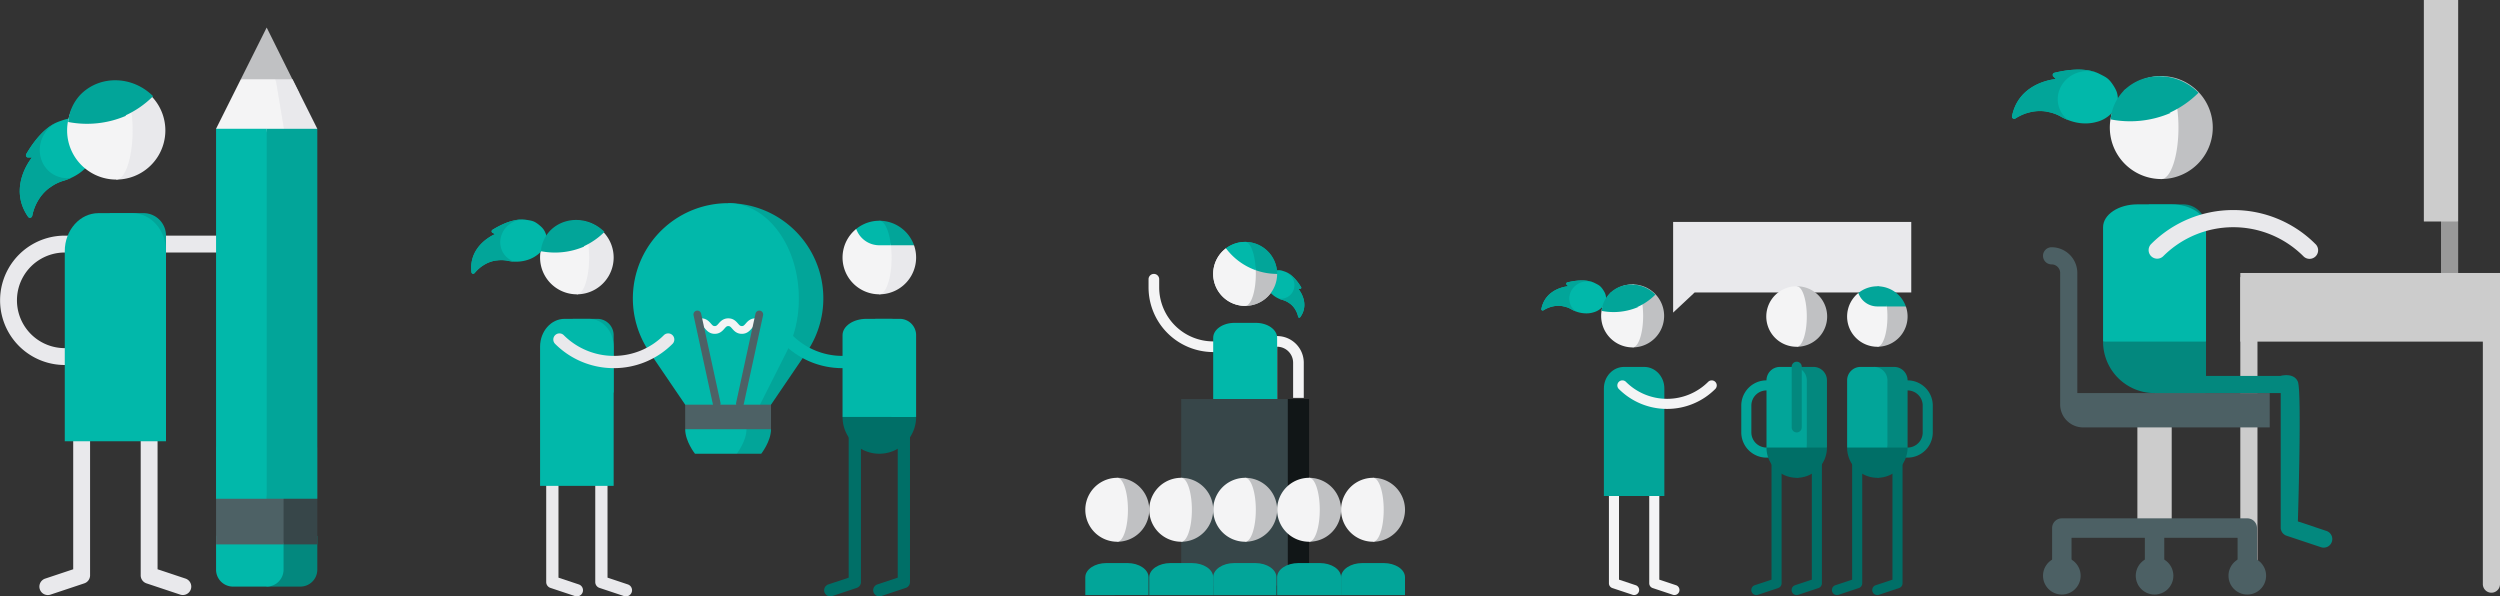 <svg xmlns="http://www.w3.org/2000/svg" viewBox="4039.952 5596 1861.244 444.001">
  <rect x="4039.952" y="5596" width="1861.244" height="444.001" fill="#333333" stroke="none"/>
  <defs>
    <style>
      .cls-1 {
        fill: #e9e9ec;
      }

      .cls-2 {
        fill: #02a599;
      }

      .cls-3 {
        fill: #01b8aa;
      }

      .cls-4 {
        fill: #c0c1c3;
      }

      .cls-5 {
        fill: #f4f4f5;
      }

      .cls-6 {
        fill: #03887e;
      }

      .cls-7 {
        fill: #374649;
      }

      .cls-8 {
        fill: #4d6165;
      }

      .cls-9 {
        fill: #111617;
      }

      .cls-10 {
        fill: #006f67;
      }

      .cls-11 {
        fill: #ccc;
      }

      .cls-12 {
        fill: #999;
      }

      .cls-13 {
        fill: #4c6064;
      }
    </style>
  </defs>
  <g id="Group_109" data-name="Group 109" transform="translate(4007 4959)">
    <g id="teamwork" transform="translate(17.523 657.5)">
      <path id="Path_492" data-name="Path 492" class="cls-1" d="M63.631,284.058h6.281V271.5H63.631a35.592,35.592,0,1,1,0-71.185h6.281V187.749H63.631a48.154,48.154,0,0,0,0,96.309Z" transform="translate(0.018 -32.819)"/>
      <rect id="Rectangle_42" data-name="Rectangle 42" class="cls-1" width="49.829" height="12.562" transform="translate(132.738 154.93)"/>
      <path id="Path_493" data-name="Path 493" class="cls-1" d="M175.727,467.915l-20.83-6.942V329.83H142.335V465.5a6.28,6.28,0,0,0,4.294,5.959l25.124,8.375a6.281,6.281,0,0,0,3.973-11.917Z" transform="translate(-22.158 -57.656)"/>
      <path id="Path_494" data-name="Path 494" class="cls-1" d="M76.121,329.83V460.972l-20.83,6.942a6.281,6.281,0,1,0,3.972,11.917l25.124-8.375a6.28,6.28,0,0,0,4.294-5.959V329.83Z" transform="translate(-6.191 -57.656)"/>
      <path id="Path_497" data-name="Path 497" class="cls-2" d="M139.551,167.452H114.427V267.947H156.3V184.2A16.749,16.749,0,0,0,139.551,167.452Z" transform="translate(-17.279 -29.271)"/>
      <path id="Path_498" data-name="Path 498" class="cls-3" d="M124.08,167.452H98.956c-13.876,0-25.123,12.673-25.123,28.307V337.3H149.2V195.759C149.2,180.125,137.955,167.452,124.08,167.452Z" transform="translate(-10.183 -29.271)"/>
      <path id="Path_506" data-name="Path 506" class="cls-4" d="M252.29.739,251.92,0,232.658,38.523,252.29,49.093h24.025Z" transform="translate(-37.947)"/>
      <path id="Path_507" data-name="Path 507" class="cls-1" d="M275.262,46.684h-12.6L256,105.306l37.686-21.774Z" transform="translate(-42.027 -8.161)"/>
      <path id="Path_508" data-name="Path 508" class="cls-5" d="M228.755,46.684,210.331,83.532l37.686,21.774,14.994-8.663-8.327-49.959Z" transform="translate(-34.044 -8.161)"/>
      <path id="Path_509" data-name="Path 509" class="cls-6" d="M231.643,428.272l20.1,62.81h25.124a12.6,12.6,0,0,0,12.562-12.562V453.4Z" transform="translate(-37.769 -74.864)"/>
      <path id="Path_510" data-name="Path 510" class="cls-3" d="M210.331,452.849v25.124a12.6,12.6,0,0,0,12.562,12.562h25.124a12.6,12.6,0,0,0,12.562-12.562V425.146Z" transform="translate(-34.044 -74.317)"/>
      <path id="Path_513" data-name="Path 513" class="cls-7" d="M230.628,340.06l58.623,61.347v72.228H264.127Z" transform="translate(-37.592 -88.822)"/>
      <path id="Path_514" data-name="Path 514" class="cls-8" d="M210.331,401.407v72.228h50.248V340.06Z" transform="translate(-34.044 -88.822)"/>
      <path id="Path_515" data-name="Path 515" class="cls-2" d="M250.855,91.338h37.686V366.794H250.855L226.569,229.066Z" transform="translate(-36.882 -15.966)"/>
      <rect id="Rectangle_44" data-name="Rectangle 44" class="cls-3" width="37.686" height="275.457" transform="translate(176.286 75.372)"/>
      <path id="Path_564" data-name="Path 564" class="cls-3" d="M.873,11.161,5.344,5.372A24.328,24.328,0,0,1,21.267,0q.29,0,.59.006l.28.008.325.009c.129,0,.261.012.391.019l.231.012c.152.009.308.02.463.032L23.721.1c.171.013.344.03.518.046l.135.012c.189.019.381.041.573.063l.094.01c.205.025.412.053.621.082l.06.008c.22.031.443.066.667.1l.028,0q.35.058.706.124h0c5.5,1.035,12.165,3.758,18.867,10.033a31.694,31.694,0,0,0,9.583,6.746l.456.288h0l.038.017.5.225.011,0,.01,0c.145.063.31.133.473.2l.29.121c.206.084.428.171.674.265l.089.035c.1.039.212.078.32.118l.4.141.013,0h0l.17.057.091.031c.168.056.334.112.49.161h0l.009,0,.161.05.126.04.01,0c.127.04.264.08.413.124l.051.015.056.016.246.071c.125.035.261.071.395.106l.119.032.2.053.036.009.242.06c.157.038.312.076.459.109l.017,0h0l.181.04.208.045c.114.025.23.051.338.072h.01l.277.055.072.013c.13.025.261.05.386.072l.289.051q.239.04.476.077l.252.038h.016c.186.027.387.054.588.08l.04.005.07.009h.009l.017,0c.209.025.435.05.659.073h.022l.234.022.072.007.395.035.2.015.077.006.279.018.156.01.263.014h.007c.152.007.314.014.475.019l.052,0,.149.006H68.5c.2.005.4.009.582.012H69.8l.192,0,.426-.01h.007l.1,0,.142,0h.012l.051,0,.366-.016.226-.012h.009c.166-.009.34-.02.513-.033l.072-.005.04,0h.009c.109-.008.225-.019.339-.028l.257-.021h.013l.079-.008.108-.01.416-.043.061-.007.175-.02.123-.015.256-.031.1-.013.134-.017.334-.046.067-.009.175-.025h.014c.179-.027.368-.056.555-.087l.1-.017.242-.042.208-.036h.009l.189-.035.36-.068.2-.04.37-.077.089-.019.067-.014.037-.008.387-.086.021,0,.065-.014h0l.007,0c.155-.036.319-.075.478-.114l.486-.123,1.053-.29.025-.007.008,0,.018-.005c.119-.035.26-.077.392-.117l.048-.015.351-.109.015,0,.115-.037.006,0a1.832,1.832,0,0,1,1.866.454l.014.013a1.741,1.741,0,0,1,.146.179l.014.017a1.623,1.623,0,0,1,.262.632c0,.015.008.028.01.043.005.033,0,.067.008.1a1.589,1.589,0,0,1-.153.852c-8.284,16.933-24.358,19.461-33.2,19.461a39.555,39.555,0,0,1-6.84-.536h0l1.344,2.381,0,0,.067.12a1.6,1.6,0,0,1,.14,1.253c0,.013-.008.025-.012.038a1.647,1.647,0,0,1-.181.38,1.625,1.625,0,0,1-.116.153l-.046.054a1.737,1.737,0,0,1-.468.365l-.062.032a1.873,1.873,0,0,1-.546.166c-.063.009-.127.016-.192.018-.04,0-.08.006-.12.006-19.084-.492-28.687-5.682-33.382-9.949-3.81-3.463-5.715-4.8-7.683-10.759S-.177,16.234.873,11.161Z" transform="matrix(-0.485, 0.875, -0.875, -0.485, 94.889, 78.795)"/>
      <path id="Path_565" data-name="Path 565" class="cls-2" d="M13.472,33.394C25.694,33.394,35.6,24,35.6,12.4A20.184,20.184,0,0,0,31.324,0,45.432,45.432,0,0,1,35.6,3.55,31.694,31.694,0,0,0,45.183,10.3l.456.288h0l.038.017.5.225.011,0,.01,0c.145.063.31.133.473.2l.29.121c.206.084.428.171.674.265l.089.035c.1.039.212.078.32.118l.4.141.013,0h0l.17.057.091.031c.168.056.334.112.49.161l0,0,.009,0,.161.05.126.04.01,0c.128.04.264.08.413.124l.051.015.056.016.246.071c.125.035.261.071.395.106l.119.032.2.053.036.009.242.06c.157.038.312.076.459.109l.017,0h0l.181.04.208.045c.114.025.23.051.338.072h.01l.277.055.072.013c.13.025.261.05.386.072l.289.051q.239.04.476.077l.252.038h.016c.186.027.387.054.588.08l.04.005.07.009h.009l.017,0c.209.025.435.05.659.073h.022l.234.022.072.006.395.035.2.015.077.006.279.018.156.01.263.014h.007c.152.007.314.014.475.019l.052,0,.149.006h.079c.2.005.4.009.582.012h.723l.192,0,.426-.01h.007l.1,0,.142,0h.012l.051,0,.366-.016.226-.012h.009c.166-.009.34-.02.513-.033l.072-.005.04,0h.009c.109-.008.225-.019.339-.028l.257-.021h.013l.079-.008.108-.01.416-.043.061-.007.175-.02.123-.015L63.4,13.2l.1-.013.134-.017.334-.046.067-.009.175-.025h.014c.179-.027.368-.056.555-.087l.1-.017.242-.042.208-.036h.009l.189-.035.36-.068.2-.04.37-.077.089-.019.067-.014.037-.008c.122-.026.248-.055.387-.086l.021,0,.065-.015h0l.007,0c.155-.036.319-.075.478-.114l.486-.123L69.152,12,69.177,12l.008,0,.018-.005c.119-.035.26-.077.392-.117l.048-.015.351-.109.015,0,.115-.037.006,0A1.832,1.832,0,0,1,72,12.158l.014.013a1.743,1.743,0,0,1,.146.179l.014.017a1.623,1.623,0,0,1,.262.632c0,.014.008.028.01.043.005.033,0,.067.008.1A1.589,1.589,0,0,1,72.3,14c-8.284,16.933-24.358,19.461-33.2,19.461a39.556,39.556,0,0,1-6.84-.536h0L33.6,35.3l0,0,.067.12a1.6,1.6,0,0,1,.14,1.253c0,.013-.008.025-.012.038a1.647,1.647,0,0,1-.181.38,1.627,1.627,0,0,1-.116.153l-.046.054a1.738,1.738,0,0,1-.468.365l-.062.032a1.871,1.871,0,0,1-.546.166c-.063.009-.127.016-.192.018-.04,0-.08.006-.12.006C14.612,37.438,5.092,33.061,0,29.052A22.811,22.811,0,0,0,13.472,33.394Z" transform="matrix(-0.485, 0.875, -0.875, -0.485, 83.696, 84.475)"/>
      <path id="Path_584" data-name="Path 584" class="cls-1" d="M75.862,45.669v73.142a36.571,36.571,0,1,0,0-73.142Z" transform="translate(26.108 -5.622)"/>
      <path id="Path_585" data-name="Path 585" class="cls-5" d="M78.955,82.24c0-20.2-5.458-36.571-12.19-36.571a36.571,36.571,0,1,0,0,73.142C73.5,118.811,78.955,102.438,78.955,82.24Z" transform="translate(35.206 -5.622)"/>
      <path id="Union_6" data-name="Union 6" class="cls-2" d="M33.7,34.667l.016.436A73.431,73.431,0,0,1,0,7.933,34.069,34.069,0,0,1,21.19,0V0h.536c.086,0,.171,0,.257.009C42.1.453,58.275,17.77,58.275,39.068A70.644,70.644,0,0,1,33.7,34.667Z" transform="translate(60.577 64.708) rotate(-45)"/>
    </g>
    <g id="conference_1_" data-name="conference (1)" transform="translate(816.752 817.117)">
      <g id="Group_22" data-name="Group 22" transform="translate(140.576 63.473)">
        <path id="Path_196" data-name="Path 196" class="cls-5" d="M318.434,182.517H310.5V156.334a11.915,11.915,0,0,0-11.9-11.9h-3.967V136.5H298.6a19.858,19.858,0,0,1,19.835,19.835Z" transform="translate(-272.152 -129.887)"/>
        <path id="Path_197" data-name="Path 197" class="cls-5" d="M266.718,123.622H250.85l10.579,63.473H277.3V134.2A10.579,10.579,0,0,0,266.718,123.622Z" transform="translate(-250.85 -123.622)"/>
      </g>
      <path id="Path_198" data-name="Path 198" class="cls-5" d="M119.863,46.358a3.967,3.967,0,0,1,3.967,3.967v6.083a40.245,40.245,0,0,0,40.2,40.2H179.9v7.934H164.029A48.188,48.188,0,0,1,115.9,56.408V50.325A3.967,3.967,0,0,1,119.863,46.358Z" transform="translate(-44.611 -22.556)"/>
      <path id="Path_199" data-name="Path 199" class="cls-3" d="M241.378,123.622H225.51c-8.764,0-15.869,4.977-15.869,11.116v55.581h47.605V134.738C257.247,128.6,250.142,123.622,241.378,123.622Z" transform="translate(-90.223 -63.373)"/>
      <path id="Path_200" data-name="Path 200" class="cls-4" d="M263.454,30.439,256,62.415a23.8,23.8,0,0,0,23.8-23.8Z" transform="translate(-112.779 -14.81)"/>
      <path id="Path_201" data-name="Path 201" class="cls-5" d="M241.378,28.315a68.027,68.027,0,0,0-.48-8.174L219.161,9.274a23.8,23.8,0,0,0,14.283,42.843C237.826,52.117,241.378,41.46,241.378,28.315Z" transform="translate(-90.224 -4.512)"/>
      <path id="Path_202" data-name="Path 202" class="cls-2" d="M256,0l7.881,21.069A47.5,47.5,0,0,0,279.8,23.8,23.8,23.8,0,0,0,256,0Z" transform="translate(-112.779)"/>
      <path id="Path_203" data-name="Path 203" class="cls-3" d="M242.465,0a23.692,23.692,0,0,0-14.283,4.762A47.725,47.725,0,0,0,250.345,21.07C249.893,9.212,246.538,0,242.465,0Z" transform="translate(-99.244)"/>
      <rect id="Rectangle_17" data-name="Rectangle 17" class="cls-9" width="24.331" height="139.063" transform="translate(166.494 116.945)"/>
      <g id="Group_23" data-name="Group 23" transform="translate(95.616 116.945)">
        <rect id="Rectangle_18" data-name="Rectangle 18" class="cls-7" width="79.341" height="139.063" transform="translate(0 0)"/>
      </g>
      <path id="Path_207" data-name="Path 207" class="cls-2" d="M426.811,465.642H410.942c-8.764,0-15.868,4.736-15.868,10.579v13.223h47.6V476.22C442.678,470.378,435.574,465.642,426.811,465.642Z" transform="translate(-180.447 -226.561)"/>
      <path id="Path_208" data-name="Path 208" class="cls-4" d="M441.433,342.02v47.6a23.8,23.8,0,0,0,0-47.6Z" transform="translate(-203.003 -166.412)"/>
      <path id="Path_209" data-name="Path 209" class="cls-5" d="M426.81,365.822c0-13.146-3.553-23.8-7.934-23.8a23.8,23.8,0,1,0,0,47.6C423.258,389.624,426.81,378.968,426.81,365.822Z" transform="translate(-180.447 -166.412)"/>
      <path id="Path_211" data-name="Path 211" class="cls-2" d="M334.094,465.642H318.226c-8.764,0-15.869,4.736-15.869,10.579v13.223h47.6V476.22C349.963,470.378,342.859,465.642,334.094,465.642Z" transform="translate(-135.335 -226.561)"/>
      <path id="Path_212" data-name="Path 212" class="cls-4" d="M348.716,342.02v47.6a23.8,23.8,0,0,0,0-47.6Z" transform="translate(-157.891 -166.412)"/>
      <path id="Path_213" data-name="Path 213" class="cls-5" d="M334.094,365.822c0-13.146-3.553-23.8-7.934-23.8a23.8,23.8,0,0,0,0,47.6C330.542,389.624,334.094,378.968,334.094,365.822Z" transform="translate(-135.335 -166.412)"/>
      <path id="Path_215" data-name="Path 215" class="cls-2" d="M241.025,465.642H225.333c-8.666,0-15.692,4.736-15.692,10.579v13.223h47.076V476.22C256.718,470.378,249.692,465.642,241.025,465.642Z" transform="translate(-90.223 -226.561)"/>
      <path id="Path_216" data-name="Path 216" class="cls-4" d="M256,342.02v47.6a23.8,23.8,0,0,0,0-47.6Z" transform="translate(-112.779 -166.412)"/>
      <path id="Path_217" data-name="Path 217" class="cls-5" d="M241.378,365.822c0-13.146-3.553-23.8-7.934-23.8a23.8,23.8,0,0,0,0,47.6C237.826,389.624,241.378,378.968,241.378,365.822Z" transform="translate(-90.224 -166.412)"/>
      <path id="Path_219" data-name="Path 219" class="cls-2" d="M148.662,465.642H132.793c-8.764,0-15.868,4.736-15.868,10.579v13.223h47.6V476.22C164.529,470.378,157.425,465.642,148.662,465.642Z" transform="translate(-45.112 -226.561)"/>
      <path id="Path_220" data-name="Path 220" class="cls-4" d="M163.284,342.02v47.6a23.8,23.8,0,0,0,0-47.6Z" transform="translate(-67.668 -166.412)"/>
      <path id="Path_221" data-name="Path 221" class="cls-5" d="M148.661,365.822c0-13.146-3.553-23.8-7.934-23.8a23.8,23.8,0,0,0,0,47.6C145.109,389.624,148.661,378.968,148.661,365.822Z" transform="translate(-45.112 -166.412)"/>
      <path id="Path_223" data-name="Path 223" class="cls-2" d="M55.593,465.642H39.9c-8.666,0-15.692,4.736-15.692,10.579v13.223H71.285V476.22C71.285,470.378,64.26,465.642,55.593,465.642Z" transform="translate(0 -226.561)"/>
      <path id="Path_224" data-name="Path 224" class="cls-4" d="M70.567,342.02v47.6a23.8,23.8,0,0,0,0-47.6Z" transform="translate(-22.556 -166.412)"/>
      <path id="Path_225" data-name="Path 225" class="cls-5" d="M55.945,365.822c0-13.146-3.553-23.8-7.934-23.8a23.8,23.8,0,0,0,0,47.6C52.393,389.624,55.945,378.968,55.945,365.822Z" transform="translate(0 -166.412)"/>
      <path id="Path_578" data-name="Path 578" class="cls-3" d="M.376,16.967l2.116,2.819a11.284,11.284,0,0,0,7.654,2.525l.285-.007.135-.006.157-.007.189-.013.112-.007.224-.019.085-.007.251-.027.065-.007c.091-.011.184-.023.278-.036l.046-.006c.1-.014.2-.029.3-.045l.029,0c.106-.017.214-.036.323-.056l.014,0q.169-.031.342-.067h0a18.793,18.793,0,0,0,9.2-5.092,16.015,16.015,0,0,1,4.684-3.4l.223-.146h0l.019-.009.242-.115.005,0,.005,0,.23-.1.141-.062c.1-.043.208-.087.328-.136l.043-.018.155-.061.193-.073.007,0h0l.082-.03.044-.016.238-.083h0l0,0,.078-.026.061-.021,0,0,.2-.064.025-.008.027-.008.12-.037.192-.055.058-.017.1-.028.018,0,.117-.031.222-.057.008,0h0l.088-.021.1-.024.164-.038h0l.134-.029.035-.007.187-.039.14-.027.231-.041.122-.021h.008c.09-.015.187-.03.285-.044l.019,0,.034-.005h.013c.1-.014.211-.028.319-.041h.011l.113-.013.035,0,.191-.02.1-.009.037,0,.135-.011.076-.006.127-.009h0l.23-.013h.025l.072,0h.038l.281-.01h.054l.1,0h.287l.206,0h.149l.177.005.109,0h0l.248.012.035,0h.024l.164.011.124.008H35.1l.038,0,.052,0,.2.018.03,0,.085.008.059.006.123.013.047.006.065.007.161.02.032,0,.084.011h.007l.267.038.048.008.116.019.1.016h0l.091.016.173.031.1.018.178.035.043.009.032.007.018,0,.186.04.01,0,.031.007h.005l.23.052.234.057.507.135.012,0h0l.009,0,.189.055.023.007.169.051.007,0,.055.017h0a.892.892,0,0,0,.905-.238l.007-.007a.9.9,0,0,0,.072-.09l.007-.009a.836.836,0,0,0,.132-.314c0-.007,0-.014.005-.021s0-.033,0-.049A.785.785,0,0,0,40,11.468C36.125,3.184,28.375,2.062,24.1,2.131a18.93,18.93,0,0,0-3.31.317h0l.668-1.184h0l.033-.06a.809.809,0,0,0,.077-.619L21.563.565A.79.79,0,0,0,21.479.38.765.765,0,0,0,21.424.3L21.4.279A.8.8,0,0,0,21.178.1l-.03-.015a.869.869,0,0,0-.263-.078A.918.918,0,0,0,20.793,0c-.019,0-.039,0-.058,0C11.508.391,6.826,3.023,4.524,5.163,2.655,6.9,1.725,7.572.727,10.527A9.878,9.878,0,0,0,.376,16.967Z" transform="matrix(0.485, 0.875, -0.875, 0.485, 174.824, 15.523)"/>
      <path id="Path_579" data-name="Path 579" class="cls-2" d="M6.545,2.36A10.133,10.133,0,0,1,17.079,12.537a10.368,10.368,0,0,1-2.164,6.148A23.118,23.118,0,0,0,17.009,16.9a16.015,16.015,0,0,1,4.684-3.4l.223-.146h0l.019-.009.242-.115.005,0,.005,0,.23-.1.141-.062c.1-.043.208-.087.328-.136l.043-.018.155-.061.193-.073.007,0h0l.082-.03.044-.016.238-.083h0l0,0,.078-.026.061-.02,0,0,.2-.064.025-.008.027-.008.12-.037.192-.055.058-.017.1-.028.018,0,.117-.031.222-.057.008,0h0l.088-.021.1-.024.164-.038h0l.134-.029.035-.007.187-.039.14-.027.231-.041.122-.021H26.1c.09-.015.187-.03.285-.044l.019,0,.034-.005h.013c.1-.014.211-.028.319-.041h.011l.113-.013.035,0,.191-.02.1-.009.037,0,.135-.011.076-.006.127-.009h0l.23-.013h.025l.072,0h.038l.281-.01H28.3l.1,0h.287l.206,0h.149l.177.005.109,0h0l.248.012.035,0h.024l.164.011.124.008h.006l.038,0,.052,0,.2.018.03,0,.085.008.059.006.123.013.047.006.065.007.161.02.032,0,.084.011h.007l.267.038.048.008.116.019.1.016h0l.091.016.173.031.1.018.178.035.043.009.032.007.018,0,.186.04.01,0,.031.007h.005l.23.052.234.057.507.135.012,0h0l.009,0,.189.055.023.007.169.051.007,0,.055.017h0a.892.892,0,0,0,.905-.238l.007-.007a.9.9,0,0,0,.072-.09l.007-.009a.836.836,0,0,0,.132-.314c0-.007,0-.014.005-.021s0-.033,0-.049a.785.785,0,0,0-.067-.419C30.955,3.184,23.2,2.062,18.93,2.131a18.931,18.931,0,0,0-3.31.317h0l.668-1.184h0l.033-.06A.809.809,0,0,0,16.4.584L16.393.566A.79.79,0,0,0,16.309.38.765.765,0,0,0,16.254.3L16.232.279A.8.8,0,0,0,16.008.1l-.03-.015a.868.868,0,0,0-.263-.078A.914.914,0,0,0,15.623,0c-.019,0-.039,0-.058,0C7.127.357,2.492,2.589,0,4.6A11.187,11.187,0,0,1,6.545,2.36Z" transform="matrix(0.485, 0.875, -0.875, 0.485, 177.331, 20.045)"/>
      <path id="Path_580" data-name="Path 580" class="cls-4" d="M263.454,30.439,256,62.415a23.8,23.8,0,0,0,23.8-23.8Z" transform="translate(-112.779 -14.81)"/>
      <path id="Path_581" data-name="Path 581" class="cls-5" d="M241.378,28.315a68.027,68.027,0,0,0-.48-8.174L219.161,9.274a23.8,23.8,0,0,0,14.283,42.843C237.826,52.117,241.378,41.46,241.378,28.315Z" transform="translate(-90.224 -4.512)"/>
      <path id="Path_582" data-name="Path 582" class="cls-2" d="M256,0l7.881,21.069A47.5,47.5,0,0,0,279.8,23.8,23.8,23.8,0,0,0,256,0Z" transform="translate(-112.779)"/>
      <path id="Path_583" data-name="Path 583" class="cls-3" d="M242.465,0a23.692,23.692,0,0,0-14.283,4.762A47.725,47.725,0,0,0,250.345,21.07C249.893,9.212,246.538,0,242.465,0Z" transform="translate(-99.244)"/>
    </g>
    <g id="conversation" transform="translate(1263.565 832.208)">
      <path id="Path_273" data-name="Path 273" class="cls-6" d="M470.083,245.278h-3.752v-7.5h3.752a11.268,11.268,0,0,0,11.255-11.255V206.51a11.268,11.268,0,0,0-11.255-11.255h-3.752v-7.5h3.752a18.78,18.78,0,0,1,18.759,18.759v20.009A18.779,18.779,0,0,1,470.083,245.278Z" transform="translate(-280.504 -99.784)"/>
      <path id="Path_274" data-name="Path 274" class="cls-2" d="M245.275,245.278h-3.752a18.78,18.78,0,0,1-18.759-18.759V206.51a18.78,18.78,0,0,1,18.759-18.759h3.752v7.5h-3.752a11.268,11.268,0,0,0-11.255,11.255v20.009a11.268,11.268,0,0,0,11.255,11.255h3.752Z" transform="translate(-156.994 -99.784)"/>
      <path id="Path_275" data-name="Path 275" class="cls-10" d="M252.993,302.968v91.575l-12.442,4.147a3.752,3.752,0,1,0,2.373,7.118l15.007-5a3.752,3.752,0,0,0,2.565-3.559V302.968h-7.5Z" transform="translate(-164.711 -158.209)"/>
      <path id="Path_276" data-name="Path 276" class="cls-10" d="M313.884,302.968v91.575l-12.442,4.147a3.752,3.752,0,1,0,2.373,7.118l15.007-5a3.751,3.751,0,0,0,2.565-3.559V302.968h-7.5Z" transform="translate(-195.589 -158.209)"/>
      <path id="Path_278" data-name="Path 278" class="cls-1" d="M137.008,0V67.532l16.021-15.007H314.3V0Z" transform="translate(-121.981 -30)"/>
      <path id="Path_279" data-name="Path 279" class="cls-10" d="M306.49,258.79v37.518A22.511,22.511,0,0,0,329,273.8Z" transform="translate(-199.45 -135.807)"/>
      <path id="Path_280" data-name="Path 280" class="cls-10" d="M290.835,273.8l-7.5-15.007L260.821,273.8a22.511,22.511,0,0,0,22.511,22.511C287.476,296.308,290.835,286.229,290.835,273.8Z" transform="translate(-176.292 -135.807)"/>
      <path id="Path_281" data-name="Path 281" class="cls-6" d="M316.422,167.452H301.415l10,60.028h15.007V177.457A10,10,0,0,0,316.422,167.452Z" transform="translate(-196.876 -89.491)"/>
      <path id="Path_282" data-name="Path 282" class="cls-2" d="M280.831,167.452h-10a10,10,0,0,0-10,10V227.48h30.014V177.457A10.005,10.005,0,0,0,280.831,167.452Z" transform="translate(-176.292 -89.491)"/>
      <path id="Path_283" data-name="Path 283" class="cls-4" d="M306.49,45.669V90.69a22.511,22.511,0,1,0,0-45.021Z" transform="translate(-199.45 -27.736)"/>
      <path id="Path_284" data-name="Path 284" class="cls-5" d="M290.835,68.18c0-12.432-3.36-22.511-7.5-22.511a22.511,22.511,0,1,0,0,45.021C287.476,90.69,290.835,80.612,290.835,68.18Z" transform="translate(-176.292 -27.736)"/>
      <g id="Group_28" data-name="Group 28" transform="translate(103.289 74.21)">
        <path id="Path_285" data-name="Path 285" class="cls-6" d="M302.631,212.365a3.751,3.751,0,0,1-3.752-3.752V163.593a3.752,3.752,0,1,1,7.5,0v45.021A3.752,3.752,0,0,1,302.631,212.365Z" transform="translate(-298.879 -159.841)"/>
        <path id="Path_286" data-name="Path 286" class="cls-10" d="M428.273,258.79v37.518A22.511,22.511,0,0,0,450.784,273.8Z" transform="translate(-364.493 -210.017)"/>
      </g>
      <path id="Path_287" data-name="Path 287" class="cls-10" d="M412.618,273.8l-7.5-15.007L382.6,273.8a22.511,22.511,0,0,0,22.511,22.511C409.259,296.308,412.618,286.229,412.618,273.8Z" transform="translate(-238.047 -135.807)"/>
      <path id="Path_288" data-name="Path 288" class="cls-6" d="M438.206,167.452H423.2l10,60.028h15.007V177.457A10,10,0,0,0,438.206,167.452Z" transform="translate(-258.632 -89.491)"/>
      <path id="Path_289" data-name="Path 289" class="cls-2" d="M402.614,167.452h-10a10,10,0,0,0-10,10V227.48h30.014V177.457A10.005,10.005,0,0,0,402.614,167.452Z" transform="translate(-238.047 -89.491)"/>
      <path id="Path_290" data-name="Path 290" class="cls-10" d="M374.776,302.968v91.575l-12.442,4.147a3.752,3.752,0,1,0,2.373,7.118l15.007-5a3.751,3.751,0,0,0,2.565-3.559V302.968h-7.5Z" transform="translate(-226.466 -158.209)"/>
      <path id="Path_291" data-name="Path 291" class="cls-10" d="M435.668,302.968v91.575l-12.442,4.147a3.752,3.752,0,1,0,2.373,7.118l15.007-5a3.751,3.751,0,0,0,2.565-3.559V302.968h-7.5Z" transform="translate(-257.344 -158.209)"/>
      <path id="Path_296" data-name="Path 296" class="cls-5" d="M103.673,404.592l-12.442-4.147V314.607h-7.5v88.542a3.752,3.752,0,0,0,2.565,3.559l15.007,5a3.752,3.752,0,1,0,2.373-7.119Z" transform="translate(-86.49 -164.112)"/>
      <path id="Path_297" data-name="Path 297" class="cls-5" d="M42.782,404.592,30.34,400.445V314.607h-7.5v88.542a3.752,3.752,0,0,0,2.565,3.559l15.007,5a3.752,3.752,0,0,0,2.373-7.119Z" transform="translate(-55.612 -164.112)"/>
      <path id="Path_298" data-name="Path 298" class="cls-2" d="M45.238,167.452H30.232c-8.288,0-15.007,7.171-15.007,16.018v80.088H60.246V183.47C60.245,174.623,53.527,167.452,45.238,167.452Z" transform="translate(-51.752 -89.491)"/>
      <path id="Path_303" data-name="Path 303" class="cls-5" d="M72.548,209.011a50.65,50.65,0,0,1-35.927-14.857,3.752,3.752,0,0,1,5.306-5.306,43.355,43.355,0,0,0,61.243,0,3.752,3.752,0,0,1,5.306,5.306A50.652,50.652,0,0,1,72.548,209.011Z" transform="translate(-62.045 -99.783)"/>
      <path id="Path_597" data-name="Path 597" class="cls-4" d="M60.893,45.669v46.88a23.44,23.44,0,1,0,0-46.88Z" transform="translate(-76.01 -29.119)"/>
      <path id="Path_598" data-name="Path 598" class="cls-5" d="M46.477,69.109c0-12.945-3.5-23.44-7.813-23.44a23.44,23.44,0,1,0,0,46.88C42.979,92.549,46.477,82.054,46.477,69.109Z" transform="translate(-53.781 -29.119)"/>
      <g id="moustache" transform="matrix(-0.966, 0.259, -0.259, -0.966, -32.596, 34.204)">
        <path id="Path_560" data-name="Path 560" class="cls-3" d="M.516,6.6,3.162,3.179A14.4,14.4,0,0,1,12.584,0q.172,0,.349,0l.166,0,.192.006.231.011.136.007.274.019.1.007c.1.008.2.017.307.027l.08.007c.112.011.225.024.339.037l.056.006c.121.015.244.031.368.049l.036,0c.13.019.262.039.395.061l.017,0q.207.034.418.074h0A22.291,22.291,0,0,1,27.217,6.264a18.755,18.755,0,0,0,5.671,3.992l.27.171h0l.023.01.294.133.006,0,.006,0,.28.119.171.071c.122.05.253.1.4.157l.052.02.189.07.236.084.008,0h0l.1.034.054.018.29.1h0l.005,0,.1.03.075.023.006,0,.244.073.03.009.033.009.146.042.234.063.07.019.119.031.021.006.143.036.271.065.01,0h0l.107.023L37,11.71l.2.043h.006l.164.032.043.008.228.043.171.03.282.045.149.023h.009c.11.016.229.032.348.047l.024,0,.041.006h.015c.124.015.257.03.39.043h.013l.138.013.042,0,.234.02.121.009.046,0,.165.011.093.006.156.009h0l.281.012H40.4l.088,0h.047l.344.007h.427l.113,0,.252-.006h0l.058,0,.084,0h.037l.217-.009L42.2,12.1h.005l.3-.019.043,0,.024,0h.005l.2-.017.152-.012h.008l.047,0,.064-.006.246-.025.036,0,.1-.012.073-.009.151-.018.058-.008.079-.01.2-.027.039-.005.1-.015h.008l.328-.051.059-.01.143-.025.123-.021h.005l.112-.021.213-.04.12-.024.219-.045.053-.011.039-.009.022,0,.229-.051.012,0,.038-.009h.006l.283-.067.288-.073.623-.172.015,0h0l.011,0,.232-.069.028-.009.208-.065.009,0,.068-.022h0a1.084,1.084,0,0,1,1.1.269l.008.008a1.032,1.032,0,0,1,.087.106l.008.01a.96.96,0,0,1,.155.374c0,.009,0,.017.006.025s0,.039,0,.059a.94.94,0,0,1-.091.5C44.03,22.464,34.518,23.96,29.284,23.96a23.4,23.4,0,0,1-4.047-.317h0l.8,1.409v0l.04.071a.945.945,0,0,1,.083.741l-.007.022a.974.974,0,0,1-.107.225.959.959,0,0,1-.069.091l-.027.032a1.028,1.028,0,0,1-.277.216l-.037.019a1.107,1.107,0,0,1-.323.1c-.037.005-.075.009-.114.011-.024,0-.047,0-.071,0C13.83,26.292,8.148,23.221,5.369,20.7,3.115,18.647,1.988,17.858.823,14.33S-.1,9.606.516,6.6Z" transform="translate(0 0)"/>
        <path id="Path_561" data-name="Path 561" class="cls-2" d="M7.972,19.76c7.233,0,13.1-5.561,13.1-12.421A11.944,11.944,0,0,0,18.535,0a26.884,26.884,0,0,1,2.53,2.1,18.755,18.755,0,0,0,5.671,3.992l.27.171h0l.023.01.294.133.006,0,.006,0,.28.119.171.071c.122.05.253.1.4.157l.052.02.189.07.236.084.008,0h0l.1.034.054.018.29.1h0l.005,0,.1.03.075.023.006,0,.244.073.03.009.033.009.146.042.234.063.07.019.119.031.021.006.143.036.271.065.01,0h0l.107.023.123.026.2.043h.006l.164.032.043.008.228.043.171.03.282.045.149.023h.009c.11.016.229.032.348.047l.024,0,.041.006h.015c.124.015.257.03.39.043h.013l.138.013.042,0,.234.02.121.009.046,0,.165.01.093.006.156.009h0l.281.012h.031l.088,0h.047l.344.007h.428l.113,0,.252-.006h0l.058,0,.084,0H35.7l.217-.009.134-.007h.005l.3-.019.043,0,.024,0h.005l.2-.017.152-.012H36.8l.047,0,.064-.006.246-.025.036,0,.1-.012.073-.009.151-.018.058-.008.079-.01.2-.027.039-.005.1-.015H38l.328-.051.059-.01.143-.025.123-.021h.005l.112-.021.213-.04.12-.024.219-.045.053-.011.039-.009.022,0,.229-.051.012,0,.038-.009h.006l.283-.067.288-.073L40.92,7.1l.015,0h0l.011,0,.232-.069.028-.009.208-.065.009,0,.068-.022h0a1.084,1.084,0,0,1,1.1.269l.008.008a1.031,1.031,0,0,1,.087.106l.008.01a.96.96,0,0,1,.155.374c0,.009,0,.017.006.025s0,.039,0,.059a.94.94,0,0,1-.091.5C37.88,18.3,28.368,19.8,23.134,19.8a23.406,23.406,0,0,1-4.047-.317h0l.8,1.409v0l.04.071A.945.945,0,0,1,20,21.7L20,21.725a.975.975,0,0,1-.107.225.964.964,0,0,1-.069.091l-.027.032a1.028,1.028,0,0,1-.277.216l-.037.019a1.107,1.107,0,0,1-.323.1c-.037.005-.075.009-.114.011-.024,0-.047,0-.071,0C8.647,22.153,3.013,19.563,0,17.191A13.5,13.5,0,0,0,7.972,19.76Z" transform="translate(6.151 4.163)"/>
      </g>
      <path id="Path_599" data-name="Path 599" class="cls-2" d="M0,0,7.773,21.891a44.718,44.718,0,0,0,15.7,2.84C23.477,11.072,12.966,0,0,0Z" transform="translate(-32.254 23.235) rotate(-45)"/>
      <path id="Path_600" data-name="Path 600" class="cls-2" d="M13.752,0A21.544,21.544,0,0,0,0,5.022a46.49,46.49,0,0,0,21.34,17.2C20.905,9.715,17.675,0,13.752,0Z" transform="translate(-41.738 32.72) rotate(-45)"/>
      <path id="Path_638" data-name="Path 638" class="cls-4" d="M449.5,65.823l-21.225-10V95.837A22.514,22.514,0,0,0,449.5,65.823Z" transform="translate(-261.205 -32.882)"/>
      <path id="Path_639" data-name="Path 639" class="cls-2" d="M428.273,45.669l7.075,15.007H449.5A22.514,22.514,0,0,0,428.273,45.669Z" transform="translate(-261.205 -27.736)"/>
      <path id="Path_640" data-name="Path 640" class="cls-5" d="M412.19,65.828l-21.225-10a22.508,22.508,0,0,0,14.15,40.014c4.144,0,7.5-10.078,7.5-22.511A64.541,64.541,0,0,0,412.19,65.828Z" transform="translate(-238.047 -32.887)"/>
      <path id="Path_641" data-name="Path 641" class="cls-2" d="M413.716,60.676h7.075c-1.031-8.742-3.808-15.007-7.075-15.007a22.411,22.411,0,0,0-14.149,5.007A15,15,0,0,0,413.716,60.676Z" transform="translate(-246.648 -27.736)"/>
    </g>
    <g id="idea" transform="translate(416.174 773.268)">
      <path id="Path_304" data-name="Path 304" class="cls-10" d="M401.115,302.969V414.382l-15.137,5.046a4.564,4.564,0,1,0,2.887,8.66L407.123,422a4.564,4.564,0,0,0,3.121-4.33v-114.7h-9.128Z" transform="translate(-152.5 -120.591)"/>
      <path id="Path_305" data-name="Path 305" class="cls-10" d="M462.007,302.969V414.382l-15.137,5.046a4.564,4.564,0,1,0,2.886,8.66L468.014,422a4.565,4.565,0,0,0,3.121-4.33v-114.7h-9.128Z" transform="translate(-176.875 -120.591)"/>
      <path id="Path_306" data-name="Path 306" class="cls-2" d="M292.571,314.592H274.313v-30.43l25.535,12.172C299.847,305.39,292.571,314.592,292.571,314.592Z" transform="translate(-109.049 -113.063)"/>
      <path id="Path_307" data-name="Path 307" class="cls-3" d="M248.7,284.161l-38.369,12.172c0,9.056,7.277,18.258,7.277,18.258H248.7s7.277-9.2,7.277-18.258Z" transform="translate(-83.437 -113.062)"/>
      <rect id="Rectangle_30" data-name="Rectangle 30" class="cls-8" width="63.904" height="31.938" transform="translate(126.894 151.333)"/>
      <path id="Path_308" data-name="Path 308" class="cls-2" d="M263.612,23.849,287.336,173.87h8.228L321.987,135A70.905,70.905,0,0,0,263.612,23.849Z" transform="translate(-104.765 -8.857)"/>
      <path id="Path_309" data-name="Path 309" class="cls-3" d="M268.928,94.752c0-39.158-23.57-70.9-52.645-70.9A70.9,70.9,0,0,0,157.909,135l26.423,38.872h55.675L259.625,135A88.524,88.524,0,0,0,268.928,94.752Z" transform="translate(-57.437 -8.858)"/>
      <path id="Path_311" data-name="Path 311" class="cls-1" d="M107.826,314.607V419.04l15.137,5.046a4.564,4.564,0,1,1-2.888,8.66l-18.258-6.086a4.564,4.564,0,0,1-3.121-4.33V314.607Z" transform="translate(-38.749 -125.25)"/>
      <path id="Path_312" data-name="Path 312" class="cls-1" d="M46.934,314.607V419.04l15.137,5.046a4.564,4.564,0,1,1-2.888,8.66l-18.258-6.086a4.564,4.564,0,0,1-3.121-4.33V314.607Z" transform="translate(-14.373 -125.25)"/>
      <path id="Path_313" data-name="Path 313" class="cls-2" d="M80.921,167.452H62.663L50.491,240.485l42.6-18.258v-42.6A12.172,12.172,0,0,0,80.921,167.452Z" transform="translate(-19.451 -66.343)"/>
      <path id="Path_314" data-name="Path 314" class="cls-3" d="M66.709,167.452H48.452c-10.084,0-18.258,9.279-18.258,20.725V291.8H84.968V188.177C84.967,176.731,76.793,167.452,66.709,167.452Z" transform="translate(-11.326 -66.343)"/>
      <path id="Path_317" data-name="Path 317" class="cls-1" d="M75.862,45.669v54.775a27.387,27.387,0,0,0,0-54.775Z" transform="translate(-29.608 -17.592)"/>
      <path id="Path_318" data-name="Path 318" class="cls-5" d="M66.709,73.056c0-15.125-4.087-27.387-9.129-27.387a27.387,27.387,0,1,0,0,54.775C62.623,100.443,66.709,88.182,66.709,73.056Z" transform="translate(-11.326 -17.592)"/>
      <path id="Union_1" data-name="Union 1" class="cls-10" d="M27.39,45.646h0A27.387,27.387,0,0,1,0,18.258L27.387,0l0,0V0L54.775,18.258A27.386,27.386,0,0,1,27.39,45.646Z" transform="translate(244.051 155.884)"/>
      <path id="Path_321" data-name="Path 321" class="cls-3" d="M464.545,167.452H446.287l12.172,73.032h18.258v-60.86A12.172,12.172,0,0,0,464.545,167.452Z" transform="translate(-177.892 -66.343)"/>
      <path id="Path_322" data-name="Path 322" class="cls-3" d="M441.165,167.452H423.429c-9.8,0-17.736,5.449-17.736,12.172v60.86H458.9v-60.86C458.9,172.9,450.961,167.452,441.165,167.452Z" transform="translate(-161.642 -66.343)"/>
      <path id="Path_323" data-name="Path 323" class="cls-1" d="M477.184,67.99,451.361,55.818v48.688A27.391,27.391,0,0,0,477.184,67.99Z" transform="translate(-179.923 -21.655)"/>
      <path id="Path_324" data-name="Path 324" class="cls-2" d="M451.362,45.669l8.607,18.258h17.215A27.393,27.393,0,0,0,451.362,45.669Z" transform="translate(-179.923 -17.592)"/>
      <path id="Path_325" data-name="Path 325" class="cls-5" d="M441.688,67.994,415.865,55.828A27.384,27.384,0,0,0,433.08,104.51c5.042,0,9.129-12.261,9.129-27.387A78.517,78.517,0,0,0,441.688,67.994Z" transform="translate(-161.642 -21.659)"/>
      <path id="Path_326" data-name="Path 326" class="cls-3" d="M439.871,63.927h8.607c-1.254-10.636-4.633-18.258-8.607-18.258a27.266,27.266,0,0,0-17.215,6.092A18.249,18.249,0,0,0,439.871,63.927Z" transform="translate(-168.432 -17.592)"/>
      <path id="Path_327" data-name="Path 327" class="cls-3" d="M375.407,211.389a61.623,61.623,0,0,0,43.71-18.076,4.564,4.564,0,1,0-6.455-6.455,52.747,52.747,0,0,1-74.51,0,4.564,4.564,0,0,0-6.455,6.455A61.627,61.627,0,0,0,375.407,211.389Z" transform="translate(-131.485 -73.576)"/>
      <path id="Path_328" data-name="Path 328" class="cls-1" d="M91.662,211.389a61.622,61.622,0,0,1-43.71-18.076,4.564,4.564,0,0,1,6.455-6.455,52.747,52.747,0,0,0,74.51,0,4.564,4.564,0,0,1,6.455,6.455A61.629,61.629,0,0,1,91.662,211.389Z" transform="translate(-17.9 -73.576)"/>
      <g id="moustache-2" data-name="moustache" transform="translate(33.753 40.815) rotate(135)">
        <path id="Path_560-2" data-name="Path 560" class="cls-3" d="M.658,8.421,4.032,4.054A18.355,18.355,0,0,1,16.045,0q.219,0,.445,0L16.7.01l.245.007c.1,0,.2.009.3.015l.174.009c.115.007.232.015.349.024L17.9.074c.129.01.26.022.391.035l.1.009c.143.014.287.031.433.048l.071.008c.155.019.311.04.469.062l.046.006c.166.024.334.05.5.077l.021,0q.264.044.533.094h0A28.422,28.422,0,0,1,34.7,7.987a23.913,23.913,0,0,0,7.23,5.09l.344.218h0l.029.013.375.17.008,0,.008,0c.109.048.234.1.357.152l.218.091c.156.063.323.129.508.2l.067.026.241.089.3.107.01,0h0l.128.043.069.023c.127.043.252.084.369.122h0l.007,0,.122.038.1.03.008,0c.1.03.2.06.311.093l.039.012.043.012.186.054c.095.027.2.053.3.08l.09.024.152.04.027.007.183.045c.118.029.236.057.346.083l.013,0h0l.137.03.157.034.255.055h.008l.209.041.055.01.291.055.218.038.359.058.191.029h.012c.141.021.292.041.444.06l.03,0,.052.007h.007l.013,0c.158.019.328.038.5.055h.017l.176.016.054,0,.3.026.155.011.058,0,.211.013.118.008.2.011h.005c.115.006.237.011.359.015h.04l.112,0h.059c.15,0,.3.007.439.009h.544l.145,0,.322-.008h.005l.074,0,.107,0h.009l.039,0,.276-.012.171-.009h.007c.125-.007.257-.015.387-.025l.055,0,.03,0H54.3l.256-.021.194-.016h.01l.06-.006.082-.008.314-.032.046-.005.132-.015.093-.011.193-.023.074-.01.1-.013.252-.035.05-.007.132-.019H56.3c.135-.02.277-.042.418-.065l.076-.013.182-.032.157-.027h.007l.143-.027.272-.052.152-.03.279-.058.067-.015.05-.011.028-.006.292-.065.016,0,.049-.011h.008l.36-.086.367-.093.795-.219.019,0,.006,0,.014,0,.3-.089.036-.011.265-.083.012,0,.087-.028,0,0a1.383,1.383,0,0,1,1.408.342l.011.01a1.315,1.315,0,0,1,.11.135l.01.013a1.224,1.224,0,0,1,.2.477c0,.011.006.021.008.032s0,.05.006.076a1.2,1.2,0,0,1-.115.643C56.14,28.643,44.012,30.55,37.338,30.55a29.844,29.844,0,0,1-5.161-.4h0l1.014,1.8,0,0,.051.091a1.2,1.2,0,0,1,.106.945c0,.01-.006.019-.009.029a1.243,1.243,0,0,1-.137.286,1.228,1.228,0,0,1-.087.116l-.035.04a1.311,1.311,0,0,1-.353.275l-.047.024a1.413,1.413,0,0,1-.412.126c-.048.006-.1.012-.145.014-.03,0-.06,0-.091,0-14.4-.371-21.644-4.287-25.186-7.506-2.875-2.613-4.312-3.619-5.8-8.117S-.133,12.249.658,8.421Z" transform="matrix(0.978, 0.208, -0.208, 0.978, 7.047, 0)"/>
        <path id="Path_561-2" data-name="Path 561" class="cls-2" d="M10.164,25.2c9.222,0,16.7-7.091,16.7-15.838A15.229,15.229,0,0,0,23.634,0,34.279,34.279,0,0,1,26.86,2.679a23.913,23.913,0,0,0,7.23,5.09l.344.217h0L34.464,8l.375.17.008,0,.008,0c.109.048.234.1.357.152l.218.091c.156.063.323.129.508.2L36,8.645l.241.089.3.107.01,0h0l.128.043.069.023c.127.043.252.084.369.122h0l.007,0,.122.038.1.03.008,0c.1.03.2.06.311.093l.039.012.043.012.186.054c.095.027.2.053.3.08l.09.024.152.04.027.007.183.045c.118.029.236.057.346.083l.013,0h0l.137.03.157.034.255.055H39.6l.209.041.055.01.291.055.218.038.359.058.191.029h.012c.141.021.292.041.444.06l.03,0,.052.007h.007l.013,0c.158.019.328.038.5.055H42l.176.017.054,0,.3.026.155.011.058,0,.211.013.118.008.2.011h.005c.115.006.237.011.359.015h.04l.112,0h.06c.15,0,.3.007.439.009h.545l.145,0,.322-.008H45.3l.074,0,.107,0h.009l.039,0,.276-.012.171-.009h.007c.125-.007.257-.015.387-.025l.055,0,.03,0h.007l.256-.021.194-.016h.01l.06-.006.082-.008.314-.032.046-.005.132-.015.093-.011.193-.023.074-.01.1-.013.252-.035.05-.007.132-.019h.011c.135-.02.277-.042.418-.065l.075-.013.182-.032.157-.027H49.3l.143-.027.272-.052.152-.03.279-.058.067-.015.05-.011.028-.006.292-.065.016,0,.049-.011h.008l.36-.086.367-.093.795-.219.019,0,.006,0,.014,0,.3-.089.036-.011.265-.083.012,0,.087-.028,0,0a1.382,1.382,0,0,1,1.408.342l.011.01a1.315,1.315,0,0,1,.11.135l.01.013a1.224,1.224,0,0,1,.2.477c0,.011.006.021.008.032s0,.05.006.076a1.2,1.2,0,0,1-.115.643C48.3,23.335,36.17,25.242,29.5,25.242a29.843,29.843,0,0,1-5.161-.4h0l1.014,1.8,0,0,.051.091a1.2,1.2,0,0,1,.106.945c0,.01-.006.019-.009.029a1.243,1.243,0,0,1-.137.286,1.227,1.227,0,0,1-.087.116l-.035.04a1.312,1.312,0,0,1-.353.275l-.047.024a1.412,1.412,0,0,1-.412.126c-.048.006-.1.012-.145.014-.03,0-.06,0-.091,0C11.025,28.247,3.842,24.944,0,21.919A17.211,17.211,0,0,0,10.164,25.2Z" transform="matrix(0.978, 0.208, -0.208, 0.978, 13.615, 6.823)"/>
      </g>
      <path id="Union_4" data-name="Union 4" class="cls-2" d="M25.234,25.961l.012.327A54.988,54.988,0,0,1,0,5.941,25.515,25.515,0,0,1,15.868,0V0h.4c.065,0,.128,0,.192.007,15.065.333,27.18,13.3,27.18,29.25A52.9,52.9,0,0,1,25.234,25.961Z" transform="translate(15.256 46.545) rotate(-45)"/>
      <g id="Group_63" data-name="Group 63" transform="translate(135.944 100.738)">
        <g id="Group_47" data-name="Group 47" transform="translate(0 0)">
          <path id="Path_573" data-name="Path 573" class="cls-5" d="M225.152,211.539c-3.831,0-5.791-2.235-7.218-3.865-1.258-1.436-1.76-1.9-2.883-1.9s-1.616.464-2.869,1.9c-1.345,1.54-3.381,3.868-7.212,3.868s-5.864-2.328-7.21-3.868c-1.253-1.433-1.751-1.9-2.869-1.9a2.883,2.883,0,1,1,0-5.765c3.829,0,5.864,2.328,7.21,3.868,1.253,1.433,1.751,1.9,2.869,1.9s1.619-.464,2.872-1.9c1.345-1.54,3.381-3.868,7.21-3.868s5.791,2.235,7.218,3.865c1.258,1.436,1.76,1.9,2.883,1.9s1.622-.464,2.88-1.9c1.348-1.54,3.384-3.868,7.218-3.868a2.883,2.883,0,1,1,0,5.765c-1.123,0-1.624.464-2.883,1.9C231.018,209.213,228.983,211.539,225.152,211.539Z" transform="translate(-192.009 -200.008)"/>
        </g>
      </g>
      <g id="Group_64" data-name="Group 64" transform="translate(133.06 94.97)">
        <g id="Group_49" data-name="Group 49" transform="translate(0 0)">
          <path id="Path_574" data-name="Path 574" class="cls-8" d="M201.3,256.069a2.887,2.887,0,0,1-2.815-2.269l-14.413-66.3a2.884,2.884,0,0,1,5.636-1.227l14.413,66.3a2.879,2.879,0,0,1-2.82,3.5Z" transform="translate(-184.005 -184)"/>
        </g>
      </g>
      <g id="Group_65" data-name="Group 65" transform="translate(164.769 94.971)">
        <g id="Group_51" data-name="Group 51" transform="translate(0 0)">
          <path id="Path_575" data-name="Path 575" class="cls-8" d="M274.892,256.071a2.879,2.879,0,0,1-2.821-3.5l14.413-66.3a2.884,2.884,0,0,1,5.636,1.227l-14.413,66.3A2.886,2.886,0,0,1,274.892,256.071Z" transform="translate(-272.005 -184.002)"/>
        </g>
      </g>
    </g>
    <g id="party" transform="translate(1456.811 635.554)">
      <path id="Path_417" data-name="Path 417" class="cls-11" d="M277.8,232.034V460.581a6.387,6.387,0,0,0,12.774,0V232.034Z" transform="translate(-33.751 -24.259)"/>
      <path id="Path_418" data-name="Path 418" class="cls-11" d="M492.971,229.963V460.248a6.387,6.387,0,0,0,12.774,0V229.963Z" transform="translate(-68.36 -23.926)"/>
      <rect id="Rectangle_33" data-name="Rectangle 33" class="cls-11" width="25.549" height="87.581" transform="translate(167.42 306.874)"/>
      <path id="Union_7" data-name="Union 7" class="cls-6" d="M111.073,128.066l-25.549-8.517a6.388,6.388,0,0,1-4.367-6.059V13.352H0V.578H81.157V.514s9.75-2.72,12.774,4.351,0,104.021,0,104.021l21.182,7.061a6.388,6.388,0,1,1-4.041,12.119Z" transform="translate(192.969 280.748)"/>
      <path id="Path_422" data-name="Path 422" class="cls-12" d="M391.573,236.4H378.8V172.527l12.774,8.517Z" transform="translate(14.672 -14.688)"/>
      <path id="Path_428" data-name="Path 428" class="cls-6" d="M186.482,258.791l25.549,76.646,25.549-12.774V284.34Z" transform="translate(-19.062 -28.563)"/>
      <path id="Path_429" data-name="Path 429" class="cls-6" d="M156.036,285.972A38.324,38.324,0,0,0,194.359,324.3l12.774,12.774V268.94Z" transform="translate(-14.165 -30.195)"/>
      <path id="Path_432" data-name="Path 432" class="cls-11" d="M277.8,228.345v51.1H471.136v-51.1Z" transform="translate(-33.751 -23.666)"/>
      <path id="Path_434" data-name="Path 434" class="cls-6" d="M222.179,167.453H196.63l17.032,102.2h25.549V184.485A17.031,17.031,0,0,0,222.179,167.453Z" transform="translate(-20.694 -13.872)"/>
      <path id="Path_435" data-name="Path 435" class="cls-3" d="M232.681,184.485c0-9.407-11.438-17.032-25.548-17.032H181.585c-14.11,0-25.548,7.625-25.548,17.032v85.163h76.645V184.485Z" transform="translate(-14.165 -13.872)"/>
      <rect id="Rectangle_36" data-name="Rectangle 36" class="cls-11" width="25.549" height="164.91" transform="translate(380.697 1.446)"/>
      <path id="Path_440" data-name="Path 440" class="cls-13" d="M128.3,314.093V224.672a19.184,19.184,0,0,0-19.161-19.162,6.387,6.387,0,1,0,0,12.774,6.4,6.4,0,0,1,6.388,6.388v97.937a17.082,17.082,0,0,0,17.032,17.032H271.531V314.092H128.3Z" transform="translate(-5.595 -19.993)"/>
      <path id="Path_557" data-name="Path 557" class="cls-4" d="M60.893,45.669v76.646a38.323,38.323,0,1,0,0-76.646Z" transform="translate(124.33 12.43)"/>
      <path id="Path_558" data-name="Path 558" class="cls-5" d="M66.322,83.992c0-21.165-5.72-38.323-12.774-38.323a38.323,38.323,0,1,0,0,76.646C60.6,122.315,66.322,105.157,66.322,83.992Z" transform="translate(131.676 12.43)"/>
      <path id="Path_559" data-name="Path 559" class="cls-1" d="M63.034,36.2A86.228,86.228,0,0,1,1.871,10.9,6.387,6.387,0,1,1,10.9,1.871a73.809,73.809,0,0,0,104.262,0A6.387,6.387,0,0,1,124.2,10.9,86.237,86.237,0,0,1,63.034,36.2Z" transform="translate(301.854 194.032) rotate(180)"/>
      <g id="moustache-3" data-name="moustache" transform="matrix(-0.966, 0.259, -0.259, -0.966, 156.646, 86.963)">
        <path id="Path_560-3" data-name="Path 560" class="cls-3" d="M.844,10.8,5.17,5.2A23.536,23.536,0,0,1,20.575,0q.281,0,.571.005l.271.008.315.009c.125,0,.252.012.378.019l.223.011c.147.009.3.02.448.031l.169.012c.165.013.333.029.5.045l.131.012c.183.018.368.039.555.061l.091.01c.2.024.4.051.6.08l.059.008c.213.03.428.063.645.1l.027,0q.338.056.683.12h0c5.324,1,11.769,3.636,18.253,9.707a30.663,30.663,0,0,0,9.271,6.527l.442.279h0l.037.017.481.218.01,0,.01,0c.14.061.3.129.458.2l.28.117c.2.081.414.165.652.256l.086.033c.1.038.205.076.309.114l.385.137.013,0h0l.164.056.088.03c.163.055.324.108.474.156h0l.008,0,.156.049.122.038.01,0c.123.038.255.078.4.12l.05.015.055.015.238.069c.121.034.252.068.382.1l.115.031.195.051.035.009.234.058c.152.037.3.073.444.106l.016,0h0l.176.038.2.043c.11.024.223.049.327.07h.01l.268.053.07.013.373.07.28.049q.231.039.461.074l.244.037h.015c.18.026.374.053.569.077l.039.005.067.009h.009l.016,0c.2.025.421.049.638.071h.021l.226.021.069.006.382.033.2.015.075.005.27.017.151.01.255.014h.007c.147.007.3.014.46.019l.051,0,.144.005h.076c.192.005.383.009.563.011h.7l.185,0,.413-.01h.007l.095,0,.137,0h.011l.049,0,.354-.015L69,19.79h.009c.16-.009.329-.02.5-.032l.07,0,.039,0h.009c.106-.008.218-.018.328-.027l.249-.02h.013l.077-.007.1-.01.4-.041.059-.007.17-.019.119-.014.247-.03.1-.012.13-.017.324-.045.065-.009.169-.024h.014c.173-.026.356-.054.537-.084l.1-.017.234-.041.2-.035h.009l.183-.034.348-.066.2-.039.358-.074.086-.019.065-.014.036-.008.374-.084.02,0,.063-.014h0l.007,0c.15-.035.308-.073.462-.11l.47-.119,1.019-.281.024-.006.008,0,.018,0c.115-.034.251-.074.379-.114l.046-.014.34-.106.015,0,.111-.036.006,0a1.773,1.773,0,0,1,1.805.439l.014.013a1.686,1.686,0,0,1,.141.174l.013.017a1.57,1.57,0,0,1,.254.611c0,.014.008.027.01.041.005.032,0,.064.008.1a1.537,1.537,0,0,1-.148.825C71.986,36.727,56.435,39.173,47.877,39.173a38.264,38.264,0,0,1-6.617-.519h0l1.3,2.3,0,0,.065.116a1.545,1.545,0,0,1,.135,1.212c0,.012-.008.024-.012.037a1.592,1.592,0,0,1-.175.367,1.57,1.57,0,0,1-.112.148l-.045.052a1.681,1.681,0,0,1-.453.353l-.06.031a1.81,1.81,0,0,1-.528.161c-.061.008-.122.015-.186.018-.039,0-.077.006-.116.005-18.462-.476-27.753-5.5-32.3-9.625C5.092,30.486,3.25,29.2,1.346,23.428S-.171,15.706.844,10.8Z" transform="translate(0 0)"/>
        <path id="Path_561-3" data-name="Path 561" class="cls-2" d="M13.033,32.307c11.825,0,21.411-9.092,21.411-20.308A19.527,19.527,0,0,0,30.3,0a43.954,43.954,0,0,1,4.137,3.435,30.663,30.663,0,0,0,9.271,6.527l.442.279h0l.037.017.481.218.01,0,.01,0c.14.061.3.129.458.2l.28.117c.2.081.414.165.652.256l.086.033.309.114.385.137.013,0h0l.164.055.088.03c.163.055.324.108.474.156h0l.008,0,.156.049.122.038.01,0c.123.038.255.077.4.12l.05.015.055.015.238.069c.121.034.252.068.382.1l.115.031.195.051.035.009.234.058c.152.037.3.074.444.106l.016,0h0l.176.038.2.043c.11.024.223.049.327.07h.01l.268.053.07.013.373.07.28.049q.231.039.461.074l.244.037h.015c.18.026.374.053.569.077l.039.005.067.009h.009l.016,0c.2.025.421.049.638.071h.021l.226.021.069.006.382.033.2.015.075.005.27.017.151.01.255.014h.007c.147.007.3.014.46.019l.051,0,.144.005h.076c.192.005.383.009.563.011h.7l.185,0,.413-.01h.007l.095,0,.137,0h.011l.049,0L58.728,13l.219-.011h.009c.16-.009.329-.02.5-.032l.07,0,.039,0h.009c.106-.008.218-.018.328-.027l.249-.02h.013l.077-.007.1-.01.4-.041.059-.007.169-.019.119-.014.247-.03.1-.012.13-.017.324-.045.065-.009.169-.024h.014c.173-.026.356-.054.537-.084l.1-.017L63,12.517l.2-.035h.009l.183-.034.348-.066.2-.039.358-.074.086-.019.065-.014.036-.008.374-.084.02,0,.063-.014h0l.007,0c.15-.035.308-.073.462-.11l.47-.119,1.019-.281.024-.006.008,0,.017,0c.115-.034.251-.074.379-.114l.046-.014.34-.106.015,0,.111-.036.006,0a1.773,1.773,0,0,1,1.805.439l.014.013a1.689,1.689,0,0,1,.141.174l.013.017a1.57,1.57,0,0,1,.254.611c0,.014.008.027.01.041.005.032,0,.064.008.1a1.538,1.538,0,0,1-.148.825C61.931,29.921,46.38,32.367,37.822,32.367a38.267,38.267,0,0,1-6.617-.519h0l1.3,2.3,0,0,.065.116a1.545,1.545,0,0,1,.135,1.212c0,.012-.008.024-.012.037a1.594,1.594,0,0,1-.175.367,1.576,1.576,0,0,1-.112.148l-.045.052a1.681,1.681,0,0,1-.453.353l-.06.031a1.811,1.811,0,0,1-.528.161c-.061.008-.122.015-.186.018-.039,0-.077.006-.116.005C14.137,36.22,4.927,31.985,0,28.107A22.069,22.069,0,0,0,13.033,32.307Z" transform="translate(10.056 6.807)"/>
      </g>
      <g id="chairs" transform="translate(97.161 387.354)">
        <path id="Path_594" data-name="Path 594" class="cls-13" d="M273.334,419.633H135.256a7.231,7.231,0,0,0-7.231,7.231V453.9a7.231,7.231,0,0,0,14.462,0V434.1h54.577V453.9h14.461V434.1H266.1V453.9a7.231,7.231,0,1,0,14.462,0V426.864A7.232,7.232,0,0,0,273.334,419.633Z" transform="translate(-121.249 -419.633)"/>
        <g id="Group_70" data-name="Group 70" transform="translate(0 28.716)">
          <circle id="Ellipse_72" data-name="Ellipse 72" class="cls-13" cx="14.006" cy="14.006" r="14.006"/>
          <circle id="Ellipse_73" data-name="Ellipse 73" class="cls-13" cx="14.006" cy="14.006" r="14.006" transform="translate(138.08)"/>
          <circle id="Ellipse_74" data-name="Ellipse 74" class="cls-13" cx="14.006" cy="14.006" r="14.006" transform="translate(69.04)"/>
        </g>
      </g>
      <path id="Path_595" data-name="Path 595" class="cls-2" d="M0,0,12.708,35.79a73.111,73.111,0,0,0,25.675,4.644C38.383,18.1,21.2,0,0,0Z" transform="translate(157.206 69.029) rotate(-45)"/>
      <path id="Path_596" data-name="Path 596" class="cls-2" d="M22.485,0A35.223,35.223,0,0,0,0,8.211,76.008,76.008,0,0,0,34.89,36.331C34.179,15.884,28.9,0,22.485,0Z" transform="translate(141.699 84.536) rotate(-45)"/>
    </g>
  </g>
</svg>

